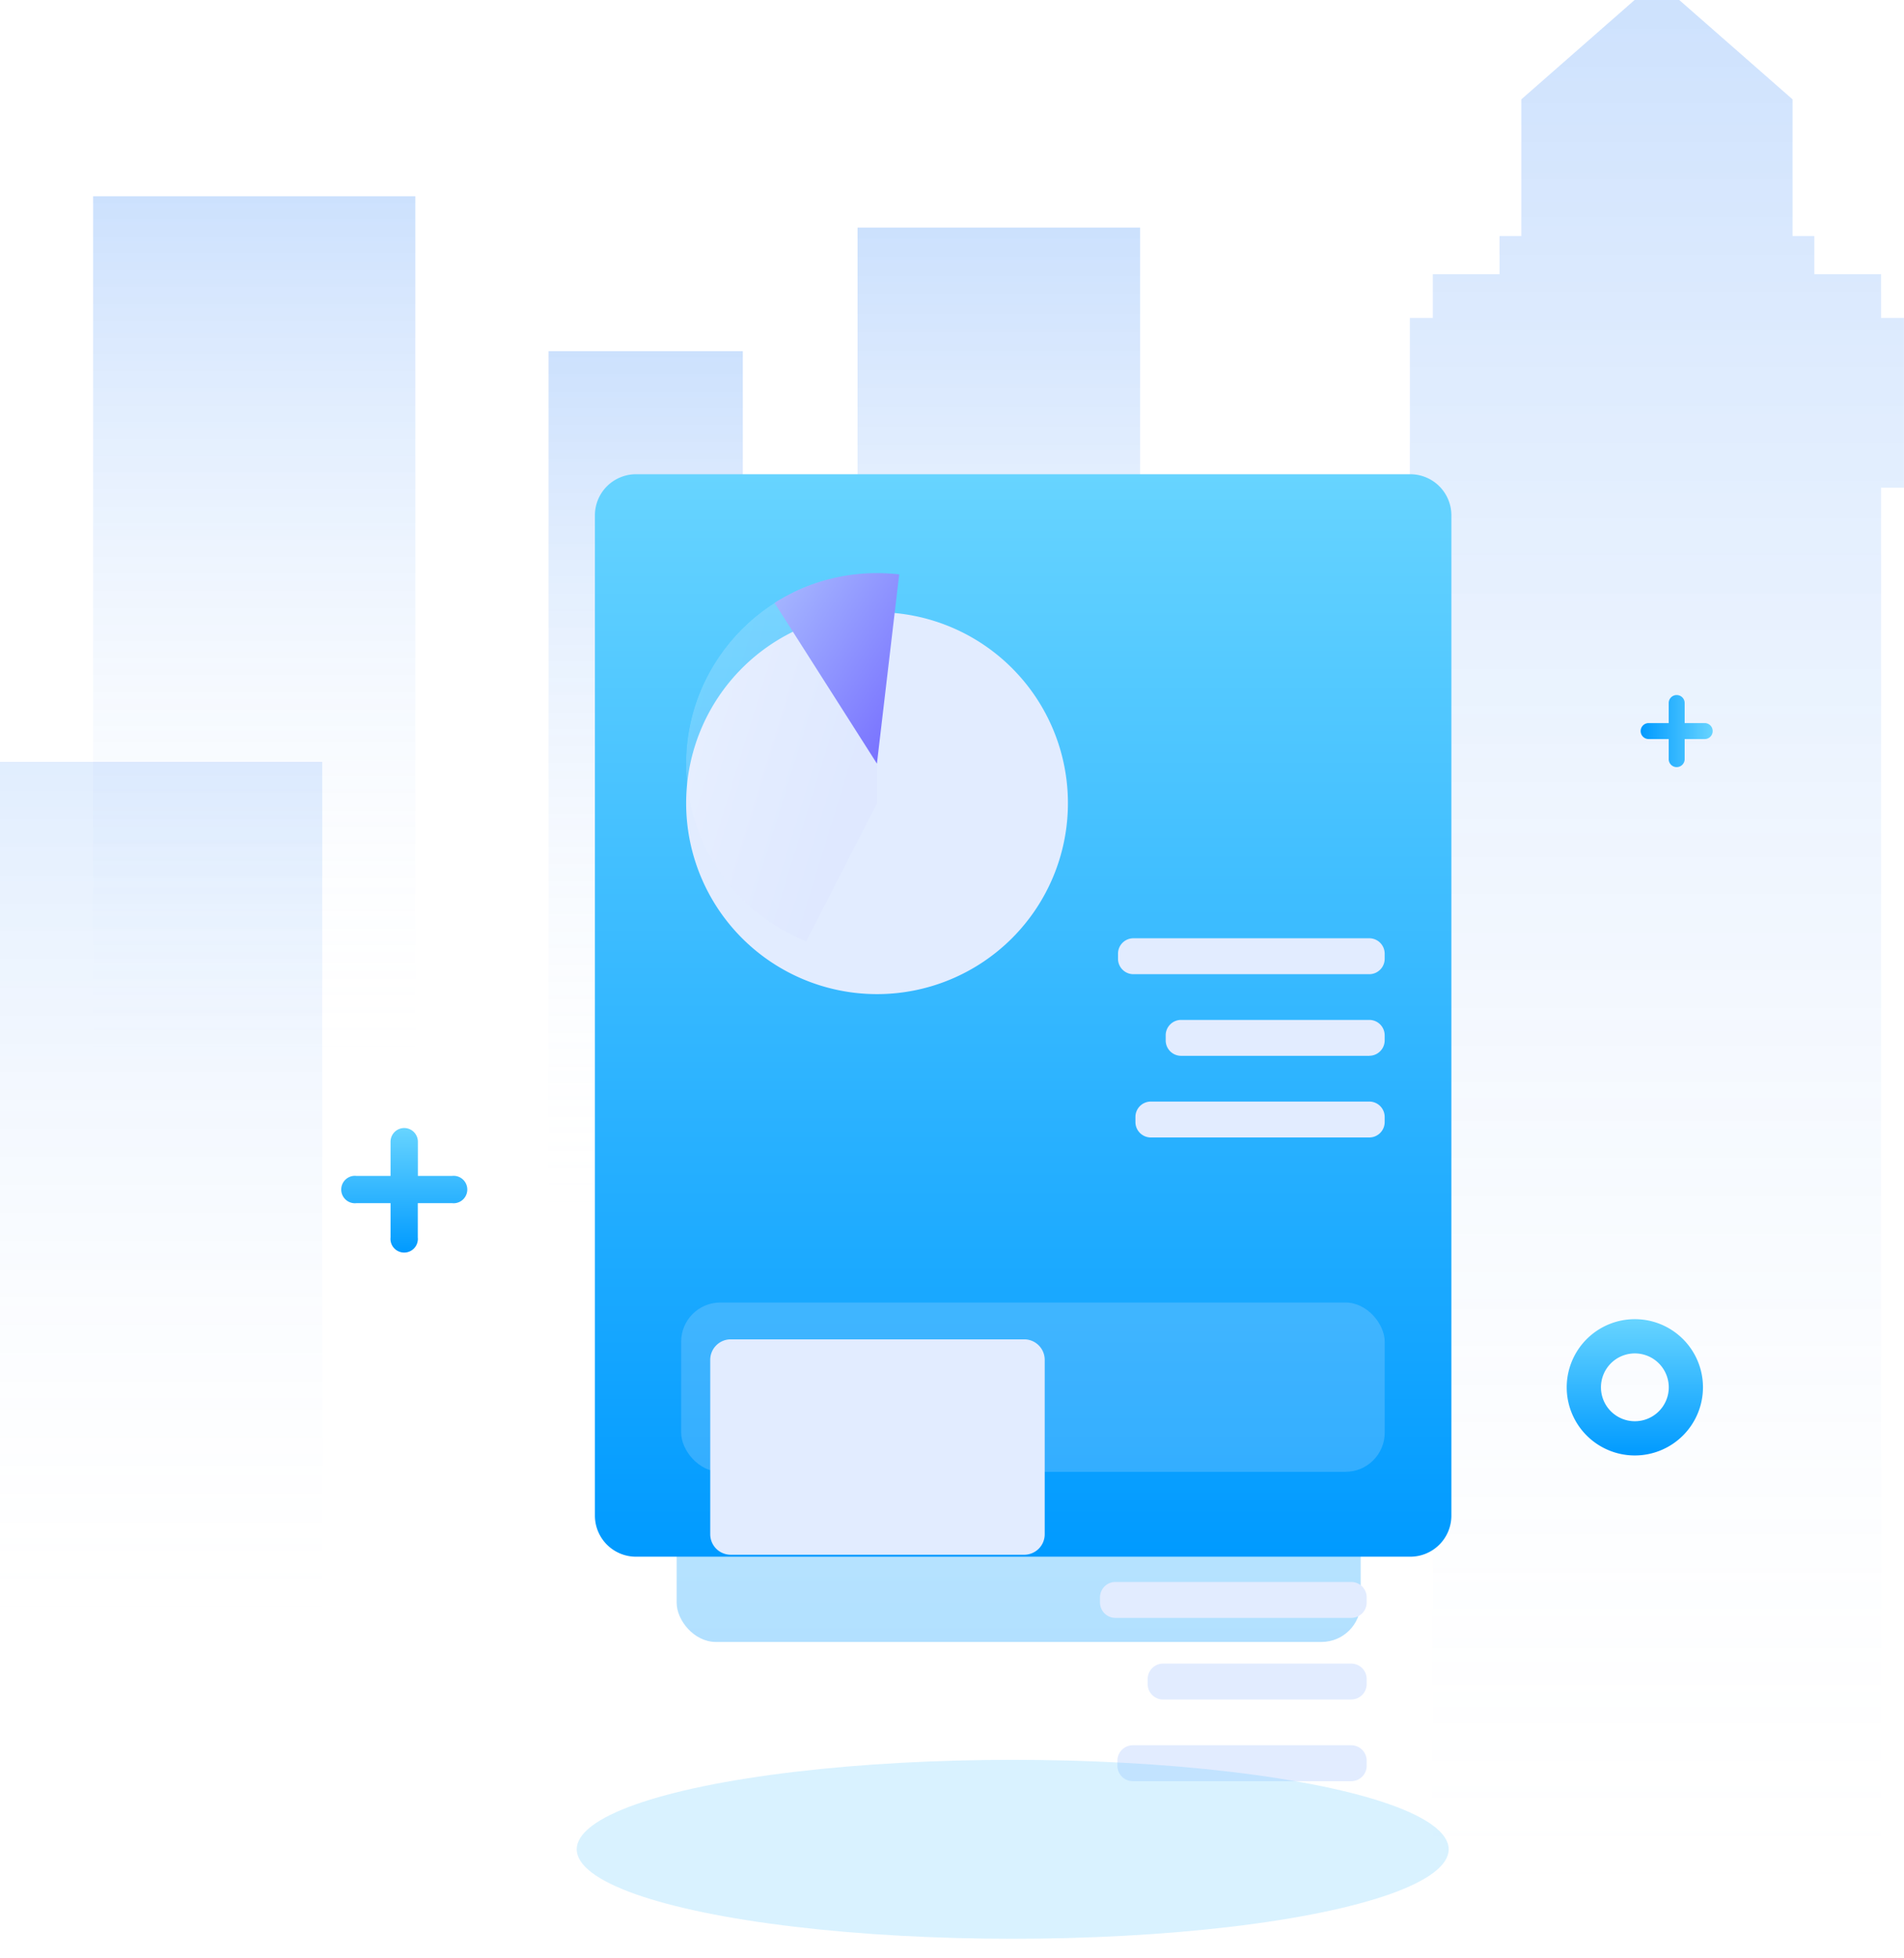 <svg xmlns="http://www.w3.org/2000/svg" xmlns:xlink="http://www.w3.org/1999/xlink" width="97.26" height="100" viewBox="0 0 97.26 100">
  <defs>
    <filter id="vectorMask" x="-17.565" y="14.521" width="139.795" height="112.13" filterUnits="userSpaceOnUse">
      <feOffset dy="14" input="SourceAlpha"/>
      <feGaussianBlur stdDeviation="17" result="blur"/>
      <feFlood flood-color="#645ef3" flood-opacity="0.522"/>
      <feComposite operator="in" in2="blur"/>
      <feComposite in="SourceGraphic"/>
    </filter>
    <clipPath id="clip-path">
      <rect id="矩形_5" data-name="矩形 5" width="97.26" height="100" transform="translate(-330 107)" fill="#fff" stroke="#707070" stroke-width="1"/>
    </clipPath>
    <linearGradient id="linear-gradient" x1="0.5" x2="0.5" y2="1" gradientUnits="objectBoundingBox">
      <stop offset="0" stop-color="#0068f6" stop-opacity="0.2"/>
      <stop offset="1" stop-color="#f0f6ff" stop-opacity="0"/>
    </linearGradient>
    <linearGradient id="linear-gradient-6" x1="0.5" x2="0.5" y2="1" gradientUnits="objectBoundingBox">
      <stop offset="0" stop-color="#67d4ff"/>
      <stop offset="1" stop-color="#009aff"/>
    </linearGradient>
    <filter id="蒙版" x="-16.709" y="15.007" width="138.939" height="111.644" filterUnits="userSpaceOnUse">
      <feOffset dy="14" input="SourceAlpha"/>
      <feGaussianBlur stdDeviation="17" result="blur-2"/>
      <feFlood flood-color="#645ef3" flood-opacity="0.522"/>
      <feComposite operator="in" in2="blur-2"/>
      <feComposite in="SourceGraphic"/>
    </filter>
    <clipPath id="clip-path-2">
      <g transform="matrix(1, 0, 0, 1, 0, 0)" filter="url(#vectorMask)">
        <path id="vectorMask-2" data-name="vectorMask" d="M2.85,0H33.945a2.9,2.9,0,0,1,2.85,2.94V6.19a2.9,2.9,0,0,1-2.85,2.94H2.85A2.9,2.9,0,0,1,0,6.19V2.94A2.9,2.9,0,0,1,2.85,0Z" transform="translate(0)" fill="#e2ecff" stroke="rgba(0,0,0,0)" stroke-width="1"/>
      </g>
    </clipPath>
    <filter id="路径_3" x="-17.565" y="16.089" width="139.975" height="110.562" filterUnits="userSpaceOnUse">
      <feOffset dy="14" input="SourceAlpha"/>
      <feGaussianBlur stdDeviation="17" result="blur-3"/>
      <feFlood flood-color="#645ef3" flood-opacity="0.522"/>
      <feComposite operator="in" in2="blur-3"/>
      <feComposite in="SourceGraphic"/>
    </filter>
    <filter id="蒙版-2" x="31.545" y="27.765" width="26.502" height="26.502" filterUnits="userSpaceOnUse">
      <feOffset dy="2" input="SourceAlpha"/>
      <feGaussianBlur stdDeviation="1" result="blur-4"/>
      <feFlood flood-color="#645ef3" flood-opacity="0.212"/>
      <feComposite operator="in" in2="blur-4"/>
      <feComposite in="SourceGraphic"/>
    </filter>
    <clipPath id="clip-path-3">
      <ellipse id="vectorMask-3" data-name="vectorMask" cx="9.751" cy="9.751" rx="9.751" ry="9.751" transform="translate(0 0)" fill="none" stroke="rgba(0,0,0,0)" stroke-miterlimit="10" stroke-width="1"/>
    </clipPath>
    <linearGradient id="linear-gradient-8" x1="0.165" y1="0.354" x2="0.835" y2="0.646" gradientUnits="objectBoundingBox">
      <stop offset="0" stop-color="#fff"/>
      <stop offset="1" stop-color="#d0d8ff"/>
    </linearGradient>
    <filter id="路径_198" x="30.437" y="26.077" width="17.859" height="27.944" filterUnits="userSpaceOnUse">
      <feOffset dy="2" input="SourceAlpha"/>
      <feGaussianBlur stdDeviation="1" result="blur-5"/>
      <feFlood flood-color="#645ef3" flood-opacity="0.58"/>
      <feComposite operator="in" in2="blur-5"/>
      <feComposite in="SourceGraphic"/>
    </filter>
    <linearGradient id="linear-gradient-9" x1="0.055" y1="0.056" x2="0.945" y2="0.944" gradientUnits="objectBoundingBox">
      <stop offset="0" stop-color="#a9bcff"/>
      <stop offset="1" stop-color="#7770ff"/>
    </linearGradient>
    <filter id="形状" x="5.608" y="-3.592" width="116.621" height="113.172" filterUnits="userSpaceOnUse">
      <feOffset dy="14" input="SourceAlpha"/>
      <feGaussianBlur stdDeviation="17" result="blur-6"/>
      <feFlood flood-color="#645ef3" flood-opacity="0.522"/>
      <feComposite operator="in" in2="blur-6"/>
      <feComposite in="SourceGraphic"/>
    </filter>
    <filter id="形状备份" x="4.691" y="29.283" width="116.621" height="113.172" filterUnits="userSpaceOnUse">
      <feOffset dy="14" input="SourceAlpha"/>
      <feGaussianBlur stdDeviation="17" result="blur-7"/>
      <feFlood flood-color="#645ef3" flood-opacity="0.522"/>
      <feComposite operator="in" in2="blur-7"/>
      <feComposite in="SourceGraphic"/>
    </filter>
    <filter id="矩形" x="32.783" y="64.89" width="24.086" height="18.002" filterUnits="userSpaceOnUse">
      <feOffset dy="2" input="SourceAlpha"/>
      <feGaussianBlur stdDeviation="1" result="blur-8"/>
      <feFlood flood-color="#645ef3" flood-opacity="0.212"/>
      <feComposite operator="in" in2="blur-8"/>
      <feComposite in="SourceGraphic"/>
    </filter>
  </defs>
  <g id="蒙版组_4" data-name="蒙版组 4" transform="translate(330 -107)" clip-path="url(#clip-path)">
    <g id="组_51" data-name="组 51" transform="translate(-759.5 290.35)">
      <g id="编组" transform="translate(429.5 -184.35)">
        <path id="路径" d="M1.171,97.221V25.906H0v-8.67H1.171V15H4.578V13.052H5.692V6.073L12.619,0l6.928,6.073v6.98h1.113V15h3.407v2.237h1.171v8.67H24.068V97.221l-11.449-.157Z" transform="translate(72.02)" fill="url(#linear-gradient)"/>
        <rect id="矩形-2" data-name="矩形" width="14.431" height="49.155" transform="translate(43.806 12.621)" fill="url(#linear-gradient)"/>
        <rect id="矩形备份_2" data-name="矩形备份 2" width="9.921" height="43.743" transform="translate(28.023 18.935)" fill="url(#linear-gradient)"/>
        <rect id="矩形备份_3" data-name="矩形备份 3" width="16.46" height="43.743" transform="translate(4.757 11.022)" fill="url(#linear-gradient)"/>
        <rect id="矩形备份_4" data-name="矩形备份 4" width="16.46" height="43.743" transform="translate(0 39.904)" opacity="0.6" fill="url(#linear-gradient)"/>
      </g>
      <g id="组_1" data-name="组 1" transform="translate(458.85 -159.228)">
        <rect id="矩形备份_8" data-name="矩形备份 8" width="34.941" height="41.756" rx="2" transform="translate(5.215 17.967)" opacity="0.3" fill="url(#linear-gradient-6)"/>
        <path id="蒙版-3" data-name="蒙版" d="M2.1,0H41.65a2.1,2.1,0,0,1,2.1,2.1V53.176a2.1,2.1,0,0,1-2.1,2.1H2.1a2.1,2.1,0,0,1-2.1-2.1V2.1A2.1,2.1,0,0,1,2.1,0Z" transform="translate(1.039 0.094)" fill="url(#linear-gradient-6)"/>
        <g id="路径_3-2" data-name="路径 3" transform="translate(4.585 27.9)">
          <g transform="matrix(1, 0, 0, 1, -33.93, -52.02)" filter="url(#蒙版)">
            <rect id="蒙版-4" data-name="蒙版" width="35.939" height="8.644" rx="2" transform="translate(34.79 52.51)" fill="#e2ecff" stroke="rgba(0,0,0,0)" stroke-miterlimit="10" stroke-width="1" opacity="0.2"/>
          </g>
          <g id="蒙版组_1" data-name="蒙版组 1" transform="translate(0 0)" clip-path="url(#clip-path-2)">
            <g id="Mask_by_蒙版" data-name="Mask by 蒙版" transform="translate(0 1.567)">
              <g transform="matrix(1, 0, 0, 1, -33.93, -53.59)" filter="url(#路径_3)">
                <path id="路径_3-3" data-name="路径 3" d="M252.578,619.6H257.2c2.007,0,2.727-1.677,3.9-1.677s2.019,1.677,3.359,1.677,2.947-3.705,4.285-3.705,2.359,2.275,3.5,2.275,3.185-5.273,5.2-5.273,2.877,6.129,5.8,6.129a9.35,9.35,0,0,0,6.191-2.908c.383-.622-.308,4.341-.308,4.341H252.578Z" transform="translate(-218.64 -559.31)" fill="#e2ecff" stroke="rgba(0,0,0,0)" stroke-miterlimit="10" stroke-width="1" opacity="0.502"/>
              </g>
            </g>
          </g>
        </g>
        <g transform="matrix(1, 0, 0, 1, -29.35, -24.12)" filter="url(#蒙版-2)">
          <path id="蒙版-5" data-name="蒙版" d="M9.751,0A9.751,9.751,0,1,1,0,9.751,9.751,9.751,0,0,1,9.751,0Z" transform="translate(35.05 29.26)" fill="#e2ecff" stroke="rgba(0,0,0,0)" stroke-width="1"/>
        </g>
        <g id="Mask_by_蒙版-2" data-name="Mask by 蒙版" transform="translate(5.695 5.143)" clip-path="url(#clip-path-3)">
          <g id="Mask_by_蒙版-3" data-name="Mask by 蒙版" transform="translate(-1.086 -1.686)">
            <g transform="matrix(1, 0, 0, 1, -33.96, -27.58)" filter="url(#路径_198)">
              <path id="路径_198-2" data-name="路径 198" d="M262.1,414.682v10.435l-4.779,9.316s-9.133-5.123-4.972-14.62S262.1,414.682,262.1,414.682Z" transform="translate(-217.3 -386.1)" stroke="rgba(0,0,0,0)" stroke-miterlimit="10" stroke-width="1" opacity="0.2" fill="url(#linear-gradient-8)"/>
            </g>
            <path id="路径_2" data-name="路径 2" d="M289.805,421.839l5.788,9.084,1.227-10.429a18.417,18.417,0,0,0-3.772,0A14.709,14.709,0,0,0,289.805,421.839Z" transform="translate(-284.757 -419.508)" stroke="rgba(0,0,0,0)" stroke-miterlimit="10" stroke-width="1" fill="url(#linear-gradient-9)"/>
          </g>
        </g>
        <g transform="matrix(1, 0, 0, 1, -29.35, -24.12)" filter="url(#形状)">
          <path id="形状-2" data-name="形状" d="M12.836,10.172H1.676a.787.787,0,0,1-.786-.786V9.124a.787.787,0,0,1,.786-.786H12.836a.787.787,0,0,1,.786.786v.262A.787.787,0,0,1,12.836,10.172Zm0-4.169H3.222a.787.787,0,0,1-.786-.786V4.955a.787.787,0,0,1,.786-.786h9.614a.787.787,0,0,1,.786.786v.262A.787.787,0,0,1,12.836,6Zm0-4.169H.786A.787.787,0,0,1,0,1.048V.786A.787.787,0,0,1,.786,0h12.05a.787.787,0,0,1,.786.786v.262A.787.787,0,0,1,12.836,1.834Z" transform="translate(57.11 33.91)" fill="#e2ecff" stroke="rgba(0,0,0,0)" stroke-miterlimit="10" stroke-width="1"/>
        </g>
        <g transform="matrix(1, 0, 0, 1, -29.35, -24.12)" filter="url(#形状备份)">
          <path id="形状备份-2" data-name="形状备份" d="M12.836,10.172H1.676a.787.787,0,0,1-.786-.786V9.124a.787.787,0,0,1,.786-.786H12.836a.787.787,0,0,1,.786.786v.262A.787.787,0,0,1,12.836,10.172Zm0-4.169H3.222a.787.787,0,0,1-.786-.786V4.955a.787.787,0,0,1,.786-.786h9.614a.787.787,0,0,1,.786.786v.262A.787.787,0,0,1,12.836,6Zm0-4.169H.786A.787.787,0,0,1,0,1.048V.786A.787.787,0,0,1,.786,0h12.05a.787.787,0,0,1,.786.786v.262A.787.787,0,0,1,12.836,1.834Z" transform="translate(56.19 66.78)" fill="#e2ecff" stroke="rgba(0,0,0,0)" stroke-miterlimit="10" stroke-width="1"/>
        </g>
        <g transform="matrix(1, 0, 0, 1, -29.35, -24.12)" filter="url(#矩形)">
          <path id="矩形-3" data-name="矩形" d="M1.048,0h14.99a1.048,1.048,0,0,1,1.048,1.048V9.954A1.048,1.048,0,0,1,16.038,11H1.048A1.048,1.048,0,0,1,0,9.954V1.048A1.048,1.048,0,0,1,1.048,0Z" transform="translate(36.28 66.39)" fill="#e2ecff" stroke="rgba(0,0,0,0)" stroke-width="1"/>
        </g>
      </g>
      <path id="椭圆形" d="M3.479,6.959a3.48,3.48,0,1,1,3.48-3.48A3.484,3.484,0,0,1,3.479,6.959Zm0-5.212A1.732,1.732,0,1,0,5.212,3.479,1.734,1.734,0,0,0,3.479,1.747Z" transform="translate(509.532 -115.987)" fill="url(#linear-gradient-6)"/>
      <ellipse id="椭圆形-2" data-name="椭圆形" cx="22.27" cy="4.568" rx="22.27" ry="4.568" transform="translate(458.961 -93.485)" fill="#44c0ff" opacity="0.2"/>
      <path id="路径-2" data-name="路径" d="M3.141,0a.7.7,0,0,1,.7.7V2.445h1.75a.7.7,0,1,1,0,1.392H3.837v1.75a.7.7,0,1,1-1.392,0V3.837H.7a.7.7,0,1,1,0-1.392H2.445V.7A.7.7,0,0,1,3.141,0Z" transform="translate(447.005 -125.749)" fill="url(#linear-gradient-6)"/>
      <path id="路径备份" d="M1.839,0a.407.407,0,0,1,.407.407V1.431H3.271a.407.407,0,0,1,0,.815H2.246V3.271a.407.407,0,0,1-.815,0V2.246H.407a.407.407,0,0,1,0-.815H1.431V.407A.407.407,0,0,1,1.839,0Z" transform="translate(516.987 -147.857) rotate(90)" fill="url(#linear-gradient-6)"/>
    </g>
  </g>
</svg>
